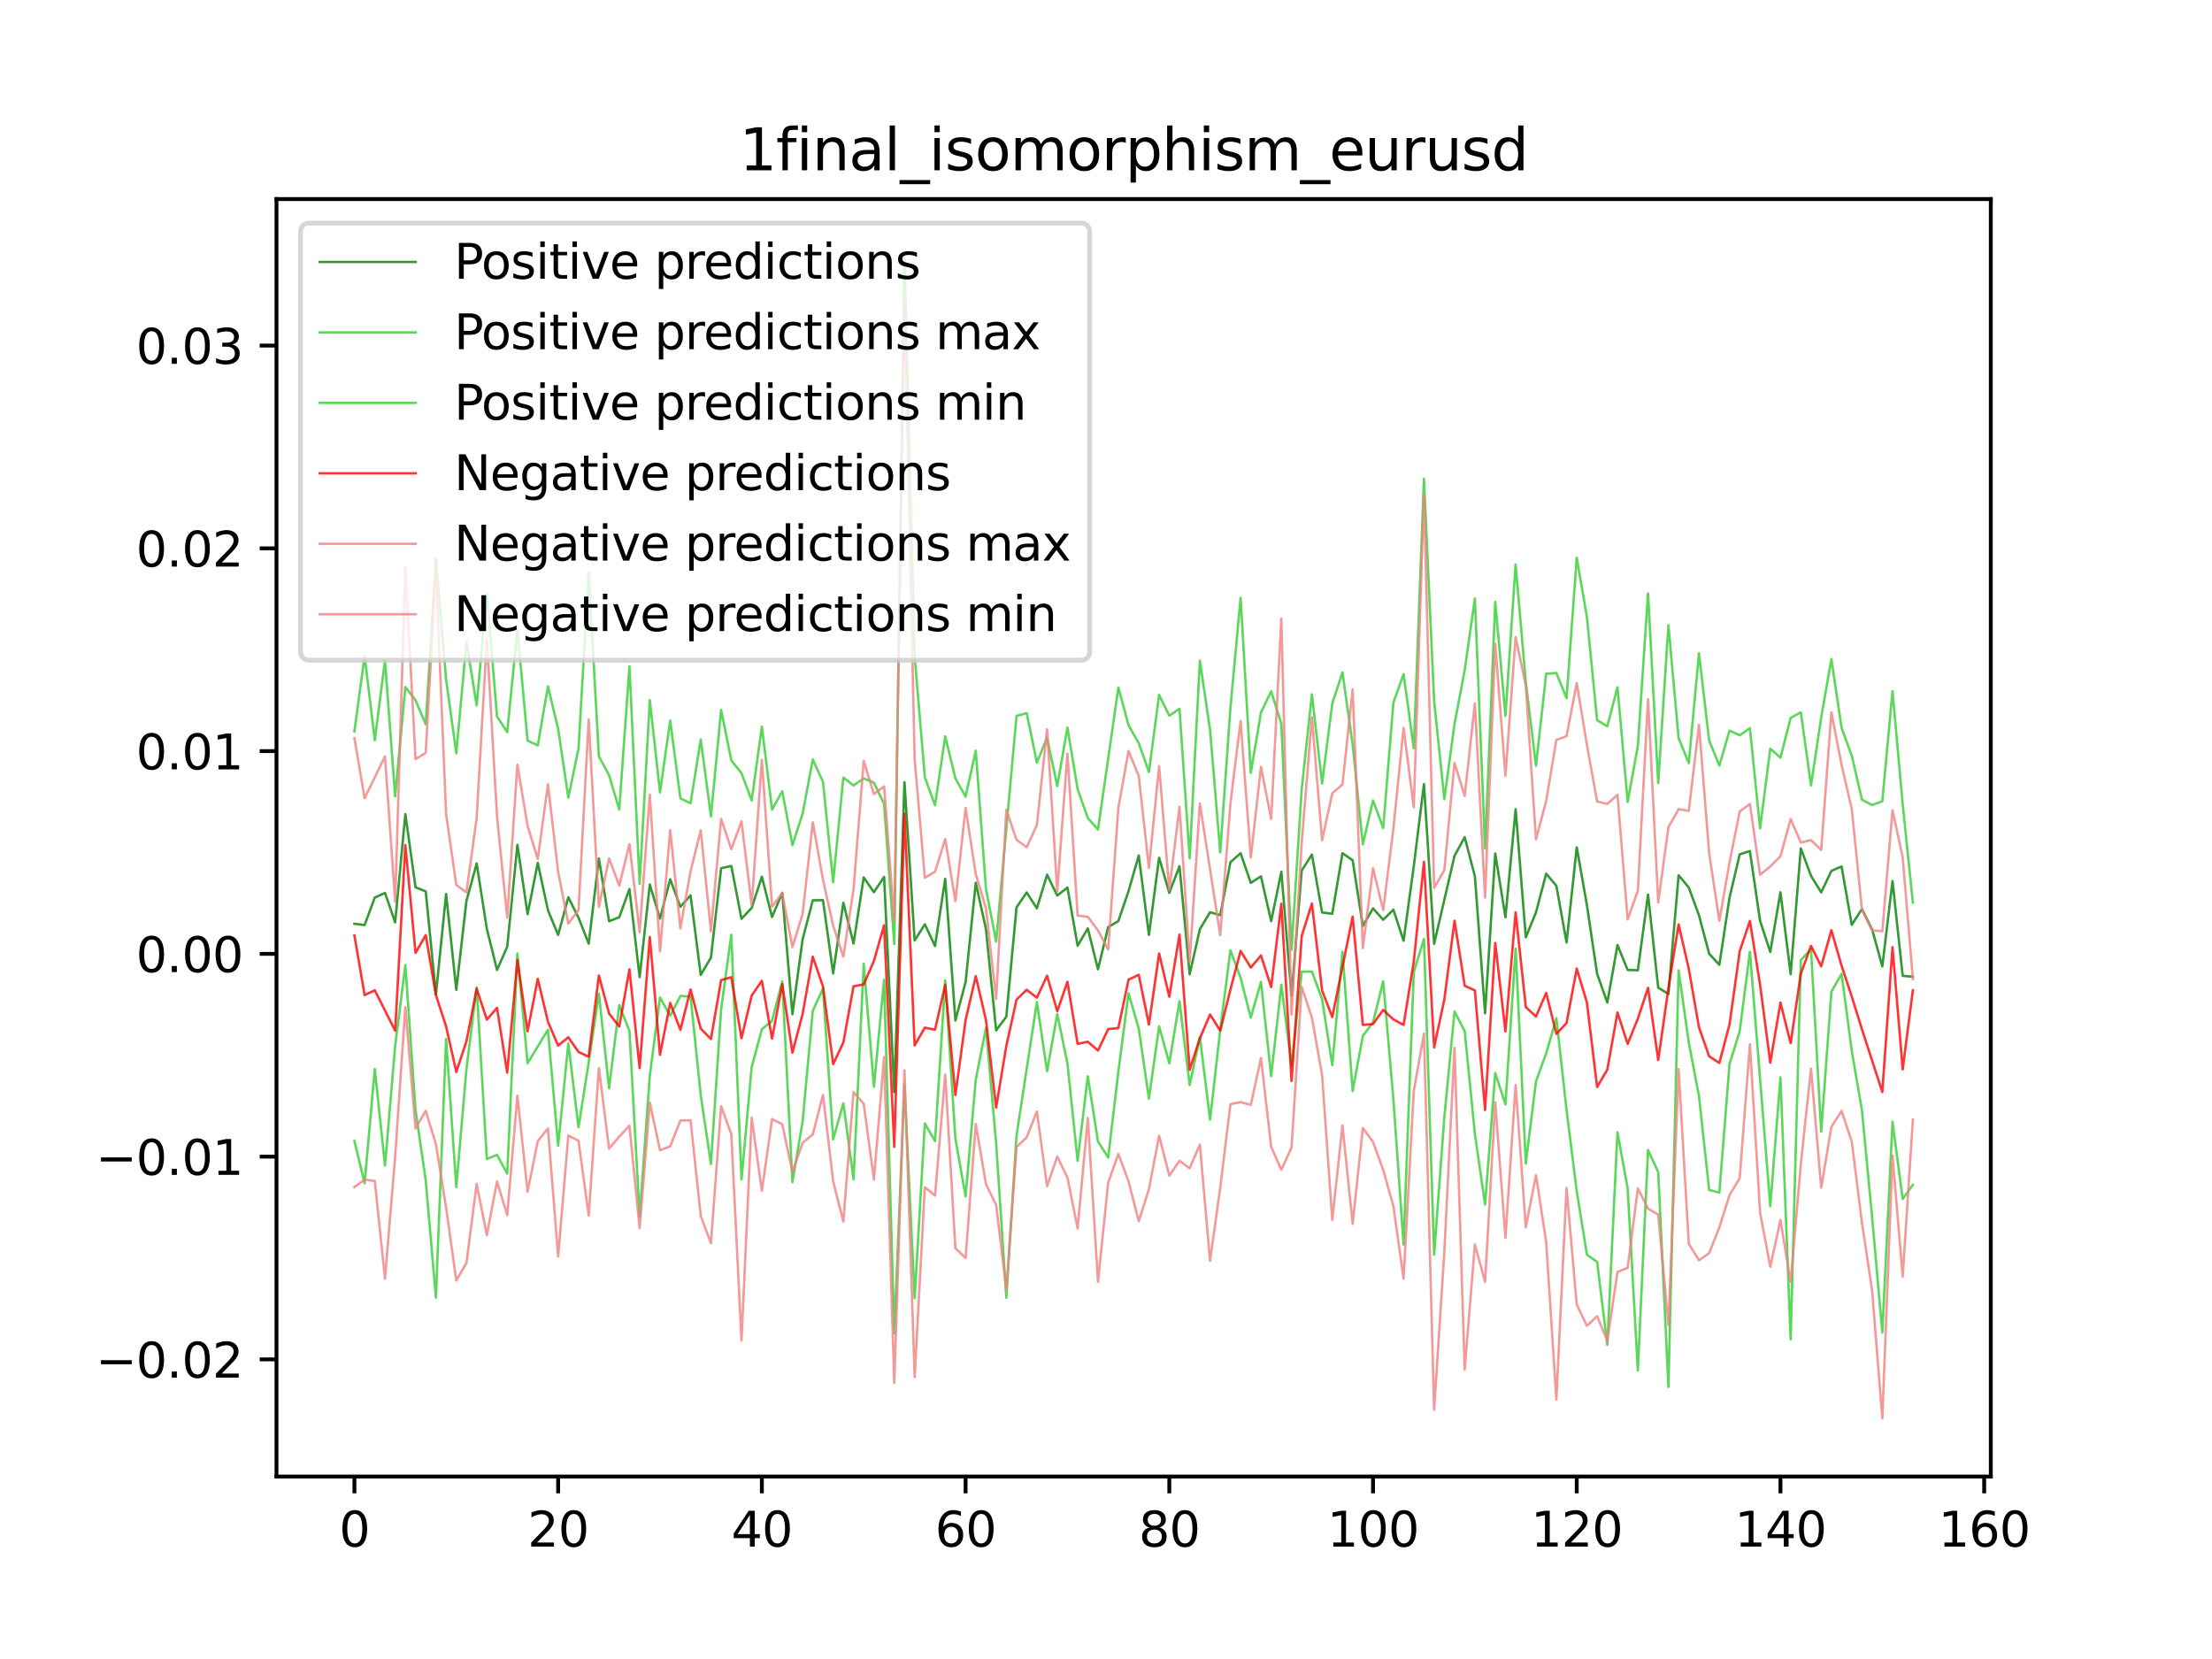 <?xml version="1.0" encoding="utf-8" standalone="no"?>
<!DOCTYPE svg PUBLIC "-//W3C//DTD SVG 1.1//EN"
  "http://www.w3.org/Graphics/SVG/1.1/DTD/svg11.dtd">
<svg xmlns:xlink="http://www.w3.org/1999/xlink" width="460.8pt" height="345.6pt" viewBox="0 0 460.8 345.6" xmlns="http://www.w3.org/2000/svg" version="1.1">
 <defs>
  <style type="text/css">*{stroke-linejoin: round; stroke-linecap: butt}</style>
 </defs>
 <g id="figure_1">
  <g id="patch_1">
   <path d="M 0 345.6 
L 460.8 345.6 
L 460.8 0 
L 0 0 
z
" style="fill: #ffffff"/>
  </g>
  <g id="axes_1">
   <g id="patch_2">
    <path d="M 57.6 307.584 
L 414.72 307.584 
L 414.72 41.472 
L 57.6 41.472 
z
" style="fill: #ffffff"/>
   </g>
   <g id="matplotlib.axis_1">
    <g id="xtick_1">
     <g id="line2d_1">
      <defs>
       <path id="m65d4f3fa32" d="M 0 0 
L 0 3.5 
" style="stroke: #000000; stroke-width: 0.8"/>
      </defs>
      <g>
       <use xlink:href="#m65d4f3fa32" x="73.833" y="307.584" style="stroke: #000000; stroke-width: 0.8"/>
      </g>
     </g>
     <g id="text_1">
      <!-- 0 -->
      <g transform="translate(70.651 322.182) scale(0.1 -0.1)">
       <defs>
        <path id="DejaVuSans-30" d="M 2034 4250 
Q 1547 4250 1301 3770 
Q 1056 3291 1056 2328 
Q 1056 1369 1301 889 
Q 1547 409 2034 409 
Q 2525 409 2770 889 
Q 3016 1369 3016 2328 
Q 3016 3291 2770 3770 
Q 2525 4250 2034 4250 
z
M 2034 4750 
Q 2819 4750 3233 4129 
Q 3647 3509 3647 2328 
Q 3647 1150 3233 529 
Q 2819 -91 2034 -91 
Q 1250 -91 836 529 
Q 422 1150 422 2328 
Q 422 3509 836 4129 
Q 1250 4750 2034 4750 
z
" transform="scale(0.016)"/>
       </defs>
       <use xlink:href="#DejaVuSans-30"/>
      </g>
     </g>
    </g>
    <g id="xtick_2">
     <g id="line2d_2">
      <g>
       <use xlink:href="#m65d4f3fa32" x="116.271" y="307.584" style="stroke: #000000; stroke-width: 0.8"/>
      </g>
     </g>
     <g id="text_2">
      <!-- 20 -->
      <g transform="translate(109.909 322.182) scale(0.1 -0.1)">
       <defs>
        <path id="DejaVuSans-32" d="M 1228 531 
L 3431 531 
L 3431 0 
L 469 0 
L 469 531 
Q 828 903 1448 1529 
Q 2069 2156 2228 2338 
Q 2531 2678 2651 2914 
Q 2772 3150 2772 3378 
Q 2772 3750 2511 3984 
Q 2250 4219 1831 4219 
Q 1534 4219 1204 4116 
Q 875 4013 500 3803 
L 500 4441 
Q 881 4594 1212 4672 
Q 1544 4750 1819 4750 
Q 2544 4750 2975 4387 
Q 3406 4025 3406 3419 
Q 3406 3131 3298 2873 
Q 3191 2616 2906 2266 
Q 2828 2175 2409 1742 
Q 1991 1309 1228 531 
z
" transform="scale(0.016)"/>
       </defs>
       <use xlink:href="#DejaVuSans-32"/>
       <use xlink:href="#DejaVuSans-30" x="63.623"/>
      </g>
     </g>
    </g>
    <g id="xtick_3">
     <g id="line2d_3">
      <g>
       <use xlink:href="#m65d4f3fa32" x="158.71" y="307.584" style="stroke: #000000; stroke-width: 0.8"/>
      </g>
     </g>
     <g id="text_3">
      <!-- 40 -->
      <g transform="translate(152.347 322.182) scale(0.1 -0.1)">
       <defs>
        <path id="DejaVuSans-34" d="M 2419 4116 
L 825 1625 
L 2419 1625 
L 2419 4116 
z
M 2253 4666 
L 3047 4666 
L 3047 1625 
L 3713 1625 
L 3713 1100 
L 3047 1100 
L 3047 0 
L 2419 0 
L 2419 1100 
L 313 1100 
L 313 1709 
L 2253 4666 
z
" transform="scale(0.016)"/>
       </defs>
       <use xlink:href="#DejaVuSans-34"/>
       <use xlink:href="#DejaVuSans-30" x="63.623"/>
      </g>
     </g>
    </g>
    <g id="xtick_4">
     <g id="line2d_4">
      <g>
       <use xlink:href="#m65d4f3fa32" x="201.148" y="307.584" style="stroke: #000000; stroke-width: 0.8"/>
      </g>
     </g>
     <g id="text_4">
      <!-- 60 -->
      <g transform="translate(194.786 322.182) scale(0.1 -0.1)">
       <defs>
        <path id="DejaVuSans-36" d="M 2113 2584 
Q 1688 2584 1439 2293 
Q 1191 2003 1191 1497 
Q 1191 994 1439 701 
Q 1688 409 2113 409 
Q 2538 409 2786 701 
Q 3034 994 3034 1497 
Q 3034 2003 2786 2293 
Q 2538 2584 2113 2584 
z
M 3366 4563 
L 3366 3988 
Q 3128 4100 2886 4159 
Q 2644 4219 2406 4219 
Q 1781 4219 1451 3797 
Q 1122 3375 1075 2522 
Q 1259 2794 1537 2939 
Q 1816 3084 2150 3084 
Q 2853 3084 3261 2657 
Q 3669 2231 3669 1497 
Q 3669 778 3244 343 
Q 2819 -91 2113 -91 
Q 1303 -91 875 529 
Q 447 1150 447 2328 
Q 447 3434 972 4092 
Q 1497 4750 2381 4750 
Q 2619 4750 2861 4703 
Q 3103 4656 3366 4563 
z
" transform="scale(0.016)"/>
       </defs>
       <use xlink:href="#DejaVuSans-36"/>
       <use xlink:href="#DejaVuSans-30" x="63.623"/>
      </g>
     </g>
    </g>
    <g id="xtick_5">
     <g id="line2d_5">
      <g>
       <use xlink:href="#m65d4f3fa32" x="243.587" y="307.584" style="stroke: #000000; stroke-width: 0.8"/>
      </g>
     </g>
     <g id="text_5">
      <!-- 80 -->
      <g transform="translate(237.224 322.182) scale(0.1 -0.1)">
       <defs>
        <path id="DejaVuSans-38" d="M 2034 2216 
Q 1584 2216 1326 1975 
Q 1069 1734 1069 1313 
Q 1069 891 1326 650 
Q 1584 409 2034 409 
Q 2484 409 2743 651 
Q 3003 894 3003 1313 
Q 3003 1734 2745 1975 
Q 2488 2216 2034 2216 
z
M 1403 2484 
Q 997 2584 770 2862 
Q 544 3141 544 3541 
Q 544 4100 942 4425 
Q 1341 4750 2034 4750 
Q 2731 4750 3128 4425 
Q 3525 4100 3525 3541 
Q 3525 3141 3298 2862 
Q 3072 2584 2669 2484 
Q 3125 2378 3379 2068 
Q 3634 1759 3634 1313 
Q 3634 634 3220 271 
Q 2806 -91 2034 -91 
Q 1263 -91 848 271 
Q 434 634 434 1313 
Q 434 1759 690 2068 
Q 947 2378 1403 2484 
z
M 1172 3481 
Q 1172 3119 1398 2916 
Q 1625 2713 2034 2713 
Q 2441 2713 2670 2916 
Q 2900 3119 2900 3481 
Q 2900 3844 2670 4047 
Q 2441 4250 2034 4250 
Q 1625 4250 1398 4047 
Q 1172 3844 1172 3481 
z
" transform="scale(0.016)"/>
       </defs>
       <use xlink:href="#DejaVuSans-38"/>
       <use xlink:href="#DejaVuSans-30" x="63.623"/>
      </g>
     </g>
    </g>
    <g id="xtick_6">
     <g id="line2d_6">
      <g>
       <use xlink:href="#m65d4f3fa32" x="286.025" y="307.584" style="stroke: #000000; stroke-width: 0.8"/>
      </g>
     </g>
     <g id="text_6">
      <!-- 100 -->
      <g transform="translate(276.481 322.182) scale(0.1 -0.1)">
       <defs>
        <path id="DejaVuSans-31" d="M 794 531 
L 1825 531 
L 1825 4091 
L 703 3866 
L 703 4441 
L 1819 4666 
L 2450 4666 
L 2450 531 
L 3481 531 
L 3481 0 
L 794 0 
L 794 531 
z
" transform="scale(0.016)"/>
       </defs>
       <use xlink:href="#DejaVuSans-31"/>
       <use xlink:href="#DejaVuSans-30" x="63.623"/>
       <use xlink:href="#DejaVuSans-30" x="127.246"/>
      </g>
     </g>
    </g>
    <g id="xtick_7">
     <g id="line2d_7">
      <g>
       <use xlink:href="#m65d4f3fa32" x="328.464" y="307.584" style="stroke: #000000; stroke-width: 0.8"/>
      </g>
     </g>
     <g id="text_7">
      <!-- 120 -->
      <g transform="translate(318.92 322.182) scale(0.1 -0.1)">
       <use xlink:href="#DejaVuSans-31"/>
       <use xlink:href="#DejaVuSans-32" x="63.623"/>
       <use xlink:href="#DejaVuSans-30" x="127.246"/>
      </g>
     </g>
    </g>
    <g id="xtick_8">
     <g id="line2d_8">
      <g>
       <use xlink:href="#m65d4f3fa32" x="370.902" y="307.584" style="stroke: #000000; stroke-width: 0.8"/>
      </g>
     </g>
     <g id="text_8">
      <!-- 140 -->
      <g transform="translate(361.358 322.182) scale(0.1 -0.1)">
       <use xlink:href="#DejaVuSans-31"/>
       <use xlink:href="#DejaVuSans-34" x="63.623"/>
       <use xlink:href="#DejaVuSans-30" x="127.246"/>
      </g>
     </g>
    </g>
    <g id="xtick_9">
     <g id="line2d_9">
      <g>
       <use xlink:href="#m65d4f3fa32" x="413.341" y="307.584" style="stroke: #000000; stroke-width: 0.8"/>
      </g>
     </g>
     <g id="text_9">
      <!-- 160 -->
      <g transform="translate(403.797 322.182) scale(0.1 -0.1)">
       <use xlink:href="#DejaVuSans-31"/>
       <use xlink:href="#DejaVuSans-36" x="63.623"/>
       <use xlink:href="#DejaVuSans-30" x="127.246"/>
      </g>
     </g>
    </g>
   </g>
   <g id="matplotlib.axis_2">
    <g id="ytick_1">
     <g id="line2d_10">
      <defs>
       <path id="m4bbbce621d" d="M 0 0 
L -3.5 0 
" style="stroke: #000000; stroke-width: 0.8"/>
      </defs>
      <g>
       <use xlink:href="#m4bbbce621d" x="57.6" y="283.185" style="stroke: #000000; stroke-width: 0.8"/>
      </g>
     </g>
     <g id="text_10">
      <!-- −0.02 -->
      <g transform="translate(19.955 286.985) scale(0.1 -0.1)">
       <defs>
        <path id="DejaVuSans-2212" d="M 678 2272 
L 4684 2272 
L 4684 1741 
L 678 1741 
L 678 2272 
z
" transform="scale(0.016)"/>
        <path id="DejaVuSans-2e" d="M 684 794 
L 1344 794 
L 1344 0 
L 684 0 
L 684 794 
z
" transform="scale(0.016)"/>
       </defs>
       <use xlink:href="#DejaVuSans-2212"/>
       <use xlink:href="#DejaVuSans-30" x="83.789"/>
       <use xlink:href="#DejaVuSans-2e" x="147.412"/>
       <use xlink:href="#DejaVuSans-30" x="179.199"/>
       <use xlink:href="#DejaVuSans-32" x="242.822"/>
      </g>
     </g>
    </g>
    <g id="ytick_2">
     <g id="line2d_11">
      <g>
       <use xlink:href="#m4bbbce621d" x="57.6" y="240.947" style="stroke: #000000; stroke-width: 0.8"/>
      </g>
     </g>
     <g id="text_11">
      <!-- −0.01 -->
      <g transform="translate(19.955 244.746) scale(0.1 -0.1)">
       <use xlink:href="#DejaVuSans-2212"/>
       <use xlink:href="#DejaVuSans-30" x="83.789"/>
       <use xlink:href="#DejaVuSans-2e" x="147.412"/>
       <use xlink:href="#DejaVuSans-30" x="179.199"/>
       <use xlink:href="#DejaVuSans-31" x="242.822"/>
      </g>
     </g>
    </g>
    <g id="ytick_3">
     <g id="line2d_12">
      <g>
       <use xlink:href="#m4bbbce621d" x="57.6" y="198.708" style="stroke: #000000; stroke-width: 0.8"/>
      </g>
     </g>
     <g id="text_12">
      <!-- 0.00 -->
      <g transform="translate(28.334 202.507) scale(0.1 -0.1)">
       <use xlink:href="#DejaVuSans-30"/>
       <use xlink:href="#DejaVuSans-2e" x="63.623"/>
       <use xlink:href="#DejaVuSans-30" x="95.41"/>
       <use xlink:href="#DejaVuSans-30" x="159.033"/>
      </g>
     </g>
    </g>
    <g id="ytick_4">
     <g id="line2d_13">
      <g>
       <use xlink:href="#m4bbbce621d" x="57.6" y="156.469" style="stroke: #000000; stroke-width: 0.8"/>
      </g>
     </g>
     <g id="text_13">
      <!-- 0.01 -->
      <g transform="translate(28.334 160.268) scale(0.1 -0.1)">
       <use xlink:href="#DejaVuSans-30"/>
       <use xlink:href="#DejaVuSans-2e" x="63.623"/>
       <use xlink:href="#DejaVuSans-30" x="95.41"/>
       <use xlink:href="#DejaVuSans-31" x="159.033"/>
      </g>
     </g>
    </g>
    <g id="ytick_5">
     <g id="line2d_14">
      <g>
       <use xlink:href="#m4bbbce621d" x="57.6" y="114.23" style="stroke: #000000; stroke-width: 0.8"/>
      </g>
     </g>
     <g id="text_14">
      <!-- 0.02 -->
      <g transform="translate(28.334 118.029) scale(0.1 -0.1)">
       <use xlink:href="#DejaVuSans-30"/>
       <use xlink:href="#DejaVuSans-2e" x="63.623"/>
       <use xlink:href="#DejaVuSans-30" x="95.41"/>
       <use xlink:href="#DejaVuSans-32" x="159.033"/>
      </g>
     </g>
    </g>
    <g id="ytick_6">
     <g id="line2d_15">
      <g>
       <use xlink:href="#m4bbbce621d" x="57.6" y="71.991" style="stroke: #000000; stroke-width: 0.8"/>
      </g>
     </g>
     <g id="text_15">
      <!-- 0.03 -->
      <g transform="translate(28.334 75.79) scale(0.1 -0.1)">
       <defs>
        <path id="DejaVuSans-33" d="M 2597 2516 
Q 3050 2419 3304 2112 
Q 3559 1806 3559 1356 
Q 3559 666 3084 287 
Q 2609 -91 1734 -91 
Q 1441 -91 1130 -33 
Q 819 25 488 141 
L 488 750 
Q 750 597 1062 519 
Q 1375 441 1716 441 
Q 2309 441 2620 675 
Q 2931 909 2931 1356 
Q 2931 1769 2642 2001 
Q 2353 2234 1838 2234 
L 1294 2234 
L 1294 2753 
L 1863 2753 
Q 2328 2753 2575 2939 
Q 2822 3125 2822 3475 
Q 2822 3834 2567 4026 
Q 2313 4219 1838 4219 
Q 1578 4219 1281 4162 
Q 984 4106 628 3988 
L 628 4550 
Q 988 4650 1302 4700 
Q 1616 4750 1894 4750 
Q 2613 4750 3031 4423 
Q 3450 4097 3450 3541 
Q 3450 3153 3228 2886 
Q 3006 2619 2597 2516 
z
" transform="scale(0.016)"/>
       </defs>
       <use xlink:href="#DejaVuSans-30"/>
       <use xlink:href="#DejaVuSans-2e" x="63.623"/>
       <use xlink:href="#DejaVuSans-30" x="95.41"/>
       <use xlink:href="#DejaVuSans-33" x="159.033"/>
      </g>
     </g>
    </g>
   </g>
   <g id="line2d_16">
    <path d="M 73.833 192.434 
L 75.955 192.709 
L 78.077 186.975 
L 80.199 186.022 
L 82.32 192.146 
L 84.442 169.592 
L 86.564 184.832 
L 88.686 185.697 
L 90.808 207.19 
L 92.93 186.244 
L 95.052 206.201 
L 97.174 187.659 
L 99.296 179.883 
L 101.418 193.493 
L 103.54 202.047 
L 105.662 197.236 
L 107.784 175.997 
L 109.905 190.45 
L 112.027 179.76 
L 114.149 189.619 
L 116.271 194.759 
L 118.393 186.914 
L 120.515 191.16 
L 122.637 196.578 
L 124.759 178.839 
L 126.881 191.898 
L 129.003 191.075 
L 131.125 185.202 
L 133.247 203.55 
L 135.369 184.264 
L 137.49 191.359 
L 139.612 183.164 
L 141.734 188.899 
L 143.856 186.51 
L 145.978 203.09 
L 148.1 199.491 
L 150.222 180.867 
L 152.344 180.398 
L 154.466 191.404 
L 156.588 189.136 
L 158.71 182.634 
L 160.832 191.031 
L 162.954 185.988 
L 165.076 211.284 
L 167.197 195.691 
L 169.319 187.554 
L 171.441 187.518 
L 173.563 202.779 
L 175.685 188.065 
L 177.807 196.56 
L 179.929 182.79 
L 182.051 185.849 
L 184.173 182.68 
L 186.295 227.514 
L 188.417 162.949 
L 190.539 195.919 
L 192.661 192.55 
L 194.782 197.075 
L 196.904 183.064 
L 199.026 212.595 
L 201.148 204.601 
L 203.27 183.898 
L 205.392 193.555 
L 207.514 214.645 
L 209.636 211.791 
L 211.758 189.029 
L 213.88 185.92 
L 216.002 189.219 
L 218.124 182.222 
L 220.246 186.548 
L 222.367 184.902 
L 224.489 197.019 
L 226.611 193.41 
L 228.733 201.918 
L 230.855 193.14 
L 232.977 191.871 
L 235.099 185.619 
L 237.221 178.222 
L 239.343 194.752 
L 241.465 178.675 
L 243.587 186.007 
L 245.709 180.451 
L 247.831 202.964 
L 249.953 193.577 
L 252.074 190.025 
L 254.196 190.65 
L 256.318 179.618 
L 258.44 177.744 
L 260.562 183.919 
L 262.684 182.563 
L 264.806 191.883 
L 266.928 181.601 
L 269.05 207.47 
L 271.172 181.35 
L 273.294 178.02 
L 275.416 190.088 
L 277.538 190.349 
L 279.659 177.739 
L 281.781 179.203 
L 283.903 192.9 
L 286.025 189.226 
L 288.147 191.607 
L 290.269 189.501 
L 292.391 195.969 
L 294.513 180.474 
L 296.635 163.35 
L 298.757 196.613 
L 303.001 178.29 
L 305.123 174.39 
L 307.244 182.538 
L 309.366 211.08 
L 311.488 177.809 
L 313.61 191.085 
L 315.732 168.576 
L 317.854 195.258 
L 319.976 190.052 
L 322.098 181.999 
L 324.22 184.533 
L 326.342 196.33 
L 328.464 176.502 
L 330.586 188.576 
L 332.708 202.851 
L 334.83 208.858 
L 336.951 196.875 
L 339.073 202.059 
L 341.195 202.124 
L 343.317 186.365 
L 345.439 205.741 
L 347.561 207.047 
L 349.683 182.335 
L 351.805 184.89 
L 353.927 190.67 
L 356.049 198.688 
L 358.171 200.982 
L 360.293 186.988 
L 362.415 177.973 
L 364.536 177.299 
L 366.658 191.844 
L 368.78 198.309 
L 370.902 185.883 
L 373.024 202.947 
L 375.146 176.741 
L 377.268 182.448 
L 379.39 185.897 
L 381.512 181.432 
L 383.634 180.496 
L 385.756 192.65 
L 387.878 189.358 
L 390 193.639 
L 392.121 201.31 
L 394.243 183.55 
L 396.365 203.278 
L 398.487 203.476 
L 398.487 203.476 
" clip-path="url(#p027c540df5)" style="fill: none; stroke: #008000; stroke-opacity: 0.8; stroke-width: 0.5; stroke-linecap: square"/>
   </g>
   <g id="line2d_17">
    <path d="M 73.833 152.359 
L 75.955 136.628 
L 78.077 154.2 
L 80.199 137.599 
L 82.32 165.902 
L 84.442 143.117 
L 86.564 145.877 
L 88.686 150.87 
L 90.808 116.49 
L 92.93 141.561 
L 95.052 156.922 
L 97.174 133.72 
L 99.296 146.957 
L 101.418 123.573 
L 103.54 149.283 
L 105.662 152.504 
L 107.784 131.19 
L 109.905 154.278 
L 112.027 155.297 
L 114.149 142.986 
L 116.271 151.837 
L 118.393 166.165 
L 120.515 155.921 
L 122.637 119.384 
L 124.759 157.569 
L 126.881 161.494 
L 129.003 168.642 
L 131.125 138.802 
L 133.247 184.108 
L 135.369 145.864 
L 137.49 165.061 
L 139.612 150.109 
L 141.734 166.296 
L 143.856 167.332 
L 145.978 154.053 
L 148.1 170.057 
L 150.222 147.88 
L 152.344 158.411 
L 154.466 161.059 
L 156.588 166.754 
L 158.71 151.377 
L 160.832 168.658 
L 162.954 164.842 
L 165.076 176.084 
L 167.197 169.515 
L 169.319 158.207 
L 171.441 162.874 
L 173.563 183.742 
L 175.685 161.985 
L 177.807 163.622 
L 179.929 162.162 
L 182.051 163.053 
L 184.173 167.434 
L 186.295 196.679 
L 188.417 53.568 
L 190.539 136.722 
L 192.661 161.894 
L 194.782 167.761 
L 196.904 153.407 
L 199.026 162.151 
L 201.148 165.966 
L 203.27 156.381 
L 205.392 185.153 
L 207.514 196.149 
L 211.758 149.149 
L 213.88 148.56 
L 216.002 158.855 
L 218.124 153.69 
L 220.246 163.765 
L 222.367 151.562 
L 224.489 164.398 
L 226.611 170.417 
L 228.733 172.808 
L 232.977 143.239 
L 235.099 151.076 
L 237.221 154.809 
L 239.343 160.819 
L 241.465 144.751 
L 243.587 149.095 
L 245.709 147.666 
L 247.831 178.801 
L 249.953 137.628 
L 252.074 152.027 
L 254.196 177.56 
L 256.318 147.46 
L 258.44 124.516 
L 260.562 160.988 
L 262.684 148.422 
L 264.806 144.02 
L 266.928 150.782 
L 269.05 197.848 
L 271.172 164.337 
L 273.294 144.647 
L 275.416 163.233 
L 277.538 146.545 
L 279.659 140.091 
L 281.781 155.091 
L 283.903 175.892 
L 286.025 166.751 
L 288.147 172.473 
L 290.269 146.369 
L 292.391 140.428 
L 294.513 155.888 
L 296.635 99.722 
L 298.757 146.07 
L 300.879 166.499 
L 303.001 150.81 
L 305.123 139.62 
L 307.244 124.685 
L 309.366 176.768 
L 311.488 125.39 
L 313.61 149.147 
L 315.732 117.601 
L 317.854 142.145 
L 319.976 159.516 
L 322.098 140.35 
L 324.22 140.204 
L 326.342 145.437 
L 328.464 116.169 
L 330.586 128.565 
L 332.708 150.032 
L 334.83 151.297 
L 336.951 143.16 
L 339.073 167.045 
L 341.195 155.381 
L 343.317 123.632 
L 345.439 163.122 
L 347.561 130.244 
L 349.683 153.763 
L 351.805 158.972 
L 353.927 136.07 
L 356.049 154.263 
L 358.171 159.486 
L 360.293 152.196 
L 362.415 153.177 
L 364.536 151.698 
L 366.658 172.548 
L 368.78 155.97 
L 370.902 157.838 
L 373.024 149.551 
L 375.146 148.391 
L 377.268 163.612 
L 379.39 149.469 
L 381.512 137.299 
L 383.634 151.631 
L 385.756 157.423 
L 387.878 166.591 
L 390 167.708 
L 392.121 166.91 
L 394.243 143.98 
L 396.365 167.548 
L 398.487 188.031 
L 398.487 188.031 
" clip-path="url(#p027c540df5)" style="fill: none; stroke: #32cd32; stroke-opacity: 0.8; stroke-width: 0.5; stroke-linecap: square"/>
   </g>
   <g id="line2d_18">
    <path d="M 73.833 237.689 
L 75.955 246.502 
L 78.077 222.702 
L 80.199 242.797 
L 82.32 217.851 
L 84.442 201.026 
L 86.564 231.24 
L 88.686 245.887 
L 90.808 270.336 
L 92.93 216.433 
L 95.052 247.278 
L 97.174 222.62 
L 99.296 205.668 
L 101.418 241.441 
L 103.54 240.583 
L 105.662 244.486 
L 107.784 198.64 
L 109.905 221.482 
L 114.149 214.522 
L 116.271 238.676 
L 118.393 217.384 
L 120.515 234.851 
L 122.637 221.323 
L 124.759 207.011 
L 126.881 226.737 
L 129.003 209.387 
L 131.125 214.781 
L 133.247 253.429 
L 135.369 224.053 
L 137.49 207.789 
L 139.612 211.611 
L 141.734 207.471 
L 143.856 207.599 
L 145.978 228.132 
L 148.1 242.491 
L 150.222 210.228 
L 152.344 194.732 
L 154.466 245.704 
L 156.588 222.281 
L 158.71 214.426 
L 160.832 212.65 
L 162.954 204.453 
L 165.076 246.265 
L 167.197 233.607 
L 169.319 210.584 
L 171.441 205.911 
L 173.563 237.336 
L 175.685 229.823 
L 177.807 245.659 
L 179.929 200.761 
L 182.051 226.396 
L 184.173 204.125 
L 186.295 277.728 
L 188.417 226.084 
L 190.539 270.445 
L 192.661 234.034 
L 194.782 237.706 
L 196.904 204.238 
L 199.026 237.178 
L 201.148 249.248 
L 203.27 224.928 
L 205.392 214.118 
L 207.514 238.143 
L 209.636 270.337 
L 211.758 236.568 
L 216.002 208.749 
L 218.124 223.138 
L 220.246 211.255 
L 222.367 221.51 
L 224.489 241.829 
L 226.611 224.217 
L 228.733 237.787 
L 230.855 241.138 
L 232.977 223.232 
L 235.099 206.918 
L 237.221 214.271 
L 239.343 228.863 
L 241.465 213.819 
L 243.587 221.501 
L 245.709 208.558 
L 247.831 226.032 
L 249.953 216.006 
L 252.074 233.235 
L 254.196 214.589 
L 256.318 197.95 
L 258.44 203.693 
L 260.562 212 
L 262.684 204.546 
L 264.806 224.171 
L 266.928 205.113 
L 269.05 222.035 
L 271.172 202.416 
L 273.294 202.394 
L 275.416 208.13 
L 277.538 221.904 
L 279.659 198.308 
L 281.781 227.277 
L 283.903 215.805 
L 286.025 212.97 
L 288.147 204.447 
L 290.269 229.013 
L 292.391 259.245 
L 294.513 202.493 
L 296.635 195.629 
L 298.757 261.36 
L 300.879 232.772 
L 303.001 210.723 
L 305.123 214.807 
L 307.244 236.194 
L 309.366 250.934 
L 311.488 223.528 
L 313.61 230.05 
L 315.732 197.626 
L 317.854 242.365 
L 319.976 225.26 
L 322.098 219.436 
L 324.22 212.127 
L 326.342 231.21 
L 328.464 248.132 
L 330.586 261.375 
L 332.708 262.881 
L 334.83 280.153 
L 336.951 235.86 
L 339.073 247.581 
L 341.195 285.469 
L 343.317 239.571 
L 345.439 244.169 
L 347.561 288.924 
L 349.683 202.153 
L 351.805 217.16 
L 353.927 228.324 
L 356.049 247.874 
L 358.171 248.444 
L 360.293 221.662 
L 362.415 214.819 
L 364.536 198.287 
L 368.78 251.261 
L 370.902 224.426 
L 373.024 278.996 
L 375.146 200.025 
L 377.268 197.735 
L 379.39 235.744 
L 381.512 206.609 
L 383.634 202.876 
L 385.756 218.912 
L 387.878 231.29 
L 390 253.591 
L 392.121 277.587 
L 394.243 233.673 
L 396.365 249.786 
L 398.487 246.807 
L 398.487 246.807 
" clip-path="url(#p027c540df5)" style="fill: none; stroke: #32cd32; stroke-opacity: 0.8; stroke-width: 0.5; stroke-linecap: square"/>
   </g>
   <g id="line2d_19">
    <path d="M 73.833 194.87 
L 75.955 207.29 
L 78.077 206.298 
L 82.32 214.707 
L 84.442 176.049 
L 86.564 198.492 
L 88.686 194.8 
L 90.808 207.285 
L 92.93 213.81 
L 95.052 223.309 
L 97.174 216.899 
L 99.296 205.993 
L 101.418 212.414 
L 103.54 209.954 
L 105.662 223.456 
L 107.784 200.02 
L 109.905 214.833 
L 112.027 203.927 
L 114.149 212.842 
L 116.271 217.814 
L 118.393 216.087 
L 120.515 219.142 
L 122.637 220.138 
L 124.759 203.226 
L 126.881 211.126 
L 129.003 213.855 
L 131.125 201.924 
L 133.247 222.505 
L 135.369 195.199 
L 137.49 219.73 
L 139.612 208.924 
L 141.734 214.545 
L 143.856 206.128 
L 145.978 214.276 
L 148.1 216.454 
L 150.222 204.184 
L 152.344 203.569 
L 154.466 216.286 
L 156.588 207.391 
L 158.71 204.321 
L 160.832 216.359 
L 162.954 205.026 
L 165.076 219.283 
L 167.197 211.233 
L 169.319 199.298 
L 171.441 205.514 
L 173.563 221.665 
L 175.685 217.18 
L 177.807 205.461 
L 179.929 205.075 
L 182.051 200.199 
L 184.173 192.744 
L 186.295 238.899 
L 188.417 169.537 
L 190.539 217.778 
L 192.661 214.077 
L 194.782 214.508 
L 196.904 205.159 
L 199.026 228.13 
L 201.148 212.504 
L 203.27 203.357 
L 205.392 212.489 
L 207.514 230.724 
L 209.636 217.886 
L 211.758 208.247 
L 213.88 206.196 
L 216.002 207.835 
L 218.124 203.264 
L 220.246 210.649 
L 222.367 204.517 
L 224.489 217.45 
L 226.611 217.01 
L 228.733 218.836 
L 230.855 214.383 
L 232.977 214.154 
L 235.099 204.065 
L 237.221 203.078 
L 239.343 213.445 
L 241.465 198.625 
L 243.587 207.626 
L 245.709 194.7 
L 247.831 222.872 
L 249.953 216.292 
L 252.074 211.347 
L 254.196 214.699 
L 256.318 206.136 
L 258.44 198.104 
L 260.562 201.558 
L 262.684 199.047 
L 264.806 205.622 
L 266.928 188.275 
L 269.05 225.187 
L 271.172 194.981 
L 273.294 188.232 
L 275.416 206.346 
L 277.538 211.875 
L 281.781 190.965 
L 283.903 213.508 
L 286.025 213.324 
L 288.147 210.385 
L 290.269 212.359 
L 292.391 213.518 
L 294.513 200.368 
L 296.635 179.53 
L 298.757 218.187 
L 300.879 208.227 
L 303.001 191.802 
L 305.123 205.365 
L 307.244 206.313 
L 309.366 231.216 
L 311.488 196.449 
L 313.61 214.859 
L 315.732 190.044 
L 317.854 209.803 
L 319.976 211.764 
L 322.098 206.841 
L 324.22 215.386 
L 326.342 213.115 
L 328.464 201.773 
L 330.586 208.851 
L 332.708 226.426 
L 334.83 222.84 
L 336.951 210.936 
L 339.073 217.464 
L 341.195 212.2 
L 343.317 205.79 
L 345.439 220.813 
L 347.561 205.877 
L 349.683 192.572 
L 351.805 201.822 
L 353.927 214.006 
L 356.049 220.044 
L 358.171 221.431 
L 360.293 213.395 
L 362.415 198.145 
L 364.536 191.843 
L 366.658 205.171 
L 368.78 221.381 
L 370.902 208.868 
L 373.024 217.322 
L 375.146 202.81 
L 377.268 197.035 
L 379.39 201.316 
L 381.512 193.784 
L 383.634 201.17 
L 385.756 207.604 
L 387.878 214.421 
L 392.121 227.49 
L 394.243 197.317 
L 396.365 222.775 
L 398.487 206.278 
L 398.487 206.278 
" clip-path="url(#p027c540df5)" style="fill: none; stroke: #ff0000; stroke-opacity: 0.8; stroke-width: 0.5; stroke-linecap: square"/>
   </g>
   <g id="line2d_20">
    <path d="M 73.833 153.775 
L 75.955 166.28 
L 80.199 157.575 
L 82.32 187.875 
L 84.442 118.135 
L 86.564 158.142 
L 88.686 156.839 
L 90.808 118.577 
L 92.93 169.604 
L 95.052 184.357 
L 97.174 185.916 
L 99.296 170.416 
L 101.418 133.158 
L 103.54 170.069 
L 105.662 191.125 
L 107.784 159.293 
L 109.905 172.056 
L 112.027 178.938 
L 114.149 163.388 
L 116.271 181.639 
L 118.393 192.4 
L 120.515 189.585 
L 122.637 149.891 
L 124.759 188.925 
L 126.881 178.823 
L 129.003 184.489 
L 131.125 175.852 
L 133.247 194.185 
L 135.369 165.544 
L 137.49 198.201 
L 139.612 172.905 
L 141.734 193.401 
L 143.856 181.516 
L 145.978 172.953 
L 148.1 193.966 
L 150.222 170.579 
L 152.344 176.894 
L 154.466 171.097 
L 156.588 188.579 
L 158.71 158.263 
L 160.832 188.879 
L 162.954 186.037 
L 165.076 197.316 
L 167.197 190.373 
L 169.319 171.315 
L 171.441 183.231 
L 173.563 192.86 
L 175.685 199.301 
L 177.807 185.236 
L 179.929 158.522 
L 182.051 165.423 
L 184.173 163.822 
L 186.295 191.819 
L 188.417 63.177 
L 190.539 158.155 
L 192.661 182.847 
L 194.782 181.608 
L 196.904 174.787 
L 199.026 187.718 
L 201.148 168.322 
L 203.27 182.105 
L 205.392 189.217 
L 207.514 208.109 
L 209.636 168.707 
L 211.758 174.951 
L 213.88 176.501 
L 216.002 171.885 
L 218.124 151.922 
L 220.246 185.649 
L 222.367 156.985 
L 224.489 190.725 
L 226.611 190.999 
L 228.733 193.831 
L 230.855 197.795 
L 232.977 168.22 
L 235.099 156.463 
L 237.221 161.65 
L 239.343 180.803 
L 241.465 159.599 
L 243.587 185.373 
L 245.709 168.068 
L 247.831 200.431 
L 249.953 167.368 
L 254.196 194.795 
L 256.318 167.337 
L 258.44 150.196 
L 260.562 178.64 
L 262.684 159.75 
L 264.806 170.603 
L 266.928 128.872 
L 269.05 211.353 
L 271.172 175.486 
L 273.294 149.376 
L 275.416 175.028 
L 277.538 165.266 
L 279.659 163.427 
L 281.781 143.596 
L 283.903 197.505 
L 286.025 180.879 
L 288.147 189.59 
L 290.269 172.627 
L 292.391 151.63 
L 294.513 168.176 
L 296.635 102.982 
L 298.757 184.973 
L 300.879 181.258 
L 303.001 158.936 
L 305.123 165.818 
L 307.244 146.502 
L 309.366 186.991 
L 311.488 134.121 
L 313.61 161.614 
L 315.732 132.713 
L 317.854 142.79 
L 319.976 174.865 
L 322.098 166.864 
L 324.22 154.141 
L 326.342 153.345 
L 328.464 142.301 
L 330.586 155.166 
L 332.708 166.967 
L 334.83 167.473 
L 336.951 165.569 
L 339.073 191.535 
L 341.195 185.55 
L 343.317 145.655 
L 345.439 187.981 
L 347.561 172.342 
L 349.683 168.56 
L 351.805 168.912 
L 353.927 150.973 
L 356.049 177.766 
L 358.171 191.828 
L 360.293 179.644 
L 362.415 169.053 
L 364.536 167.49 
L 366.658 182.218 
L 368.78 180.513 
L 370.902 178.364 
L 373.024 170.63 
L 375.146 175.527 
L 377.268 175.012 
L 379.39 177.067 
L 381.512 148.399 
L 383.634 159.351 
L 385.756 168.529 
L 387.878 189.481 
L 390 193.833 
L 392.121 193.984 
L 394.243 168.776 
L 396.365 178.573 
L 398.487 203.962 
L 398.487 203.962 
" clip-path="url(#p027c540df5)" style="fill: none; stroke: #f08080; stroke-opacity: 0.8; stroke-width: 0.5; stroke-linecap: square"/>
   </g>
   <g id="line2d_21">
    <path d="M 73.833 247.292 
L 75.955 245.744 
L 78.077 246.027 
L 80.199 266.376 
L 82.32 240.878 
L 84.442 209.772 
L 86.564 235.075 
L 88.686 231.403 
L 90.808 238.331 
L 92.93 251.57 
L 95.052 266.745 
L 97.174 263.09 
L 99.296 246.61 
L 101.418 257.302 
L 103.54 246.13 
L 105.662 253.106 
L 107.784 228.247 
L 109.905 248.247 
L 112.027 237.717 
L 114.149 235.074 
L 116.271 261.75 
L 118.393 236.549 
L 120.515 237.652 
L 122.637 253.195 
L 124.759 222.515 
L 126.881 239.278 
L 129.003 236.784 
L 131.125 234.5 
L 133.247 255.809 
L 135.369 229.663 
L 137.49 239.621 
L 139.612 238.812 
L 141.734 233.423 
L 143.856 233.383 
L 145.978 253.313 
L 148.1 258.973 
L 150.222 230.449 
L 152.344 236.253 
L 154.466 279.282 
L 156.588 232.842 
L 158.71 248.053 
L 160.832 233.141 
L 162.954 234.197 
L 165.076 244.114 
L 167.197 238.07 
L 169.319 236.327 
L 171.441 228.107 
L 173.563 246.115 
L 175.685 254.457 
L 177.807 227.472 
L 179.929 229.95 
L 182.051 245.742 
L 184.173 220.2 
L 186.295 288.135 
L 188.417 222.991 
L 190.539 286.876 
L 192.661 247.349 
L 194.782 249.049 
L 196.904 223.862 
L 199.026 260.041 
L 201.148 262.058 
L 203.27 234.129 
L 205.392 246.669 
L 207.514 251.039 
L 209.636 268.515 
L 211.758 238.967 
L 213.88 236.925 
L 216.002 231.556 
L 218.124 247.108 
L 220.246 240.933 
L 222.367 245.301 
L 224.489 255.909 
L 226.611 232.907 
L 228.733 267.017 
L 230.855 246.384 
L 232.977 240.374 
L 235.099 246.121 
L 237.221 254.406 
L 239.343 247.732 
L 241.465 236.601 
L 243.587 244.914 
L 245.709 241.821 
L 247.831 243.372 
L 249.953 238.435 
L 252.074 262.669 
L 254.196 247.434 
L 256.318 230.032 
L 258.44 229.589 
L 260.562 230.162 
L 262.684 220.408 
L 264.806 238.897 
L 266.928 243.696 
L 269.05 239.074 
L 271.172 205.6 
L 273.294 211.994 
L 275.416 223.975 
L 277.538 254.141 
L 279.659 234.45 
L 281.781 254.935 
L 283.903 234.988 
L 286.025 237.878 
L 288.147 243.731 
L 290.269 251.264 
L 292.391 266.366 
L 294.513 227.316 
L 296.635 215.328 
L 298.757 293.683 
L 300.879 260.799 
L 303.001 218.286 
L 305.123 285.297 
L 307.244 259.24 
L 309.366 267.038 
L 311.488 229.632 
L 313.61 257.825 
L 315.732 226.026 
L 317.854 255.638 
L 319.976 244.827 
L 322.098 258.719 
L 324.22 291.53 
L 326.342 247.464 
L 328.464 271.779 
L 330.586 276.198 
L 332.708 274.187 
L 334.83 279.298 
L 336.951 264.986 
L 339.073 264.107 
L 341.195 247.59 
L 343.317 251.788 
L 345.439 253.017 
L 347.561 276.051 
L 349.683 222.697 
L 351.805 259.104 
L 353.927 262.539 
L 356.049 261.055 
L 358.171 255.705 
L 360.293 248.968 
L 362.415 245.409 
L 364.536 217.552 
L 366.658 252.604 
L 368.78 263.882 
L 370.902 254.149 
L 373.024 267.059 
L 375.146 242.504 
L 377.268 222.605 
L 379.39 247.428 
L 381.512 234.744 
L 383.634 231.428 
L 385.756 237.827 
L 387.878 254.693 
L 390 268.882 
L 392.121 295.488 
L 394.243 240.727 
L 396.365 265.959 
L 398.487 233.258 
L 398.487 233.258 
" clip-path="url(#p027c540df5)" style="fill: none; stroke: #f08080; stroke-opacity: 0.8; stroke-width: 0.5; stroke-linecap: square"/>
   </g>
   <g id="patch_3">
    <path d="M 57.6 307.584 
L 57.6 41.472 
" style="fill: none; stroke: #000000; stroke-width: 0.8; stroke-linejoin: miter; stroke-linecap: square"/>
   </g>
   <g id="patch_4">
    <path d="M 414.72 307.584 
L 414.72 41.472 
" style="fill: none; stroke: #000000; stroke-width: 0.8; stroke-linejoin: miter; stroke-linecap: square"/>
   </g>
   <g id="patch_5">
    <path d="M 57.6 307.584 
L 414.72 307.584 
" style="fill: none; stroke: #000000; stroke-width: 0.8; stroke-linejoin: miter; stroke-linecap: square"/>
   </g>
   <g id="patch_6">
    <path d="M 57.6 41.472 
L 414.72 41.472 
" style="fill: none; stroke: #000000; stroke-width: 0.8; stroke-linejoin: miter; stroke-linecap: square"/>
   </g>
   <g id="text_16">
    <!-- 1final_isomorphism_eurusd -->
    <g transform="translate(154.025 35.472) scale(0.12 -0.12)">
     <defs>
      <path id="DejaVuSans-66" d="M 2375 4863 
L 2375 4384 
L 1825 4384 
Q 1516 4384 1395 4259 
Q 1275 4134 1275 3809 
L 1275 3500 
L 2222 3500 
L 2222 3053 
L 1275 3053 
L 1275 0 
L 697 0 
L 697 3053 
L 147 3053 
L 147 3500 
L 697 3500 
L 697 3744 
Q 697 4328 969 4595 
Q 1241 4863 1831 4863 
L 2375 4863 
z
" transform="scale(0.016)"/>
      <path id="DejaVuSans-69" d="M 603 3500 
L 1178 3500 
L 1178 0 
L 603 0 
L 603 3500 
z
M 603 4863 
L 1178 4863 
L 1178 4134 
L 603 4134 
L 603 4863 
z
" transform="scale(0.016)"/>
      <path id="DejaVuSans-6e" d="M 3513 2113 
L 3513 0 
L 2938 0 
L 2938 2094 
Q 2938 2591 2744 2837 
Q 2550 3084 2163 3084 
Q 1697 3084 1428 2787 
Q 1159 2491 1159 1978 
L 1159 0 
L 581 0 
L 581 3500 
L 1159 3500 
L 1159 2956 
Q 1366 3272 1645 3428 
Q 1925 3584 2291 3584 
Q 2894 3584 3203 3211 
Q 3513 2838 3513 2113 
z
" transform="scale(0.016)"/>
      <path id="DejaVuSans-61" d="M 2194 1759 
Q 1497 1759 1228 1600 
Q 959 1441 959 1056 
Q 959 750 1161 570 
Q 1363 391 1709 391 
Q 2188 391 2477 730 
Q 2766 1069 2766 1631 
L 2766 1759 
L 2194 1759 
z
M 3341 1997 
L 3341 0 
L 2766 0 
L 2766 531 
Q 2569 213 2275 61 
Q 1981 -91 1556 -91 
Q 1019 -91 701 211 
Q 384 513 384 1019 
Q 384 1609 779 1909 
Q 1175 2209 1959 2209 
L 2766 2209 
L 2766 2266 
Q 2766 2663 2505 2880 
Q 2244 3097 1772 3097 
Q 1472 3097 1187 3025 
Q 903 2953 641 2809 
L 641 3341 
Q 956 3463 1253 3523 
Q 1550 3584 1831 3584 
Q 2591 3584 2966 3190 
Q 3341 2797 3341 1997 
z
" transform="scale(0.016)"/>
      <path id="DejaVuSans-6c" d="M 603 4863 
L 1178 4863 
L 1178 0 
L 603 0 
L 603 4863 
z
" transform="scale(0.016)"/>
      <path id="DejaVuSans-5f" d="M 3263 -1063 
L 3263 -1509 
L -63 -1509 
L -63 -1063 
L 3263 -1063 
z
" transform="scale(0.016)"/>
      <path id="DejaVuSans-73" d="M 2834 3397 
L 2834 2853 
Q 2591 2978 2328 3040 
Q 2066 3103 1784 3103 
Q 1356 3103 1142 2972 
Q 928 2841 928 2578 
Q 928 2378 1081 2264 
Q 1234 2150 1697 2047 
L 1894 2003 
Q 2506 1872 2764 1633 
Q 3022 1394 3022 966 
Q 3022 478 2636 193 
Q 2250 -91 1575 -91 
Q 1294 -91 989 -36 
Q 684 19 347 128 
L 347 722 
Q 666 556 975 473 
Q 1284 391 1588 391 
Q 1994 391 2212 530 
Q 2431 669 2431 922 
Q 2431 1156 2273 1281 
Q 2116 1406 1581 1522 
L 1381 1569 
Q 847 1681 609 1914 
Q 372 2147 372 2553 
Q 372 3047 722 3315 
Q 1072 3584 1716 3584 
Q 2034 3584 2315 3537 
Q 2597 3491 2834 3397 
z
" transform="scale(0.016)"/>
      <path id="DejaVuSans-6f" d="M 1959 3097 
Q 1497 3097 1228 2736 
Q 959 2375 959 1747 
Q 959 1119 1226 758 
Q 1494 397 1959 397 
Q 2419 397 2687 759 
Q 2956 1122 2956 1747 
Q 2956 2369 2687 2733 
Q 2419 3097 1959 3097 
z
M 1959 3584 
Q 2709 3584 3137 3096 
Q 3566 2609 3566 1747 
Q 3566 888 3137 398 
Q 2709 -91 1959 -91 
Q 1206 -91 779 398 
Q 353 888 353 1747 
Q 353 2609 779 3096 
Q 1206 3584 1959 3584 
z
" transform="scale(0.016)"/>
      <path id="DejaVuSans-6d" d="M 3328 2828 
Q 3544 3216 3844 3400 
Q 4144 3584 4550 3584 
Q 5097 3584 5394 3201 
Q 5691 2819 5691 2113 
L 5691 0 
L 5113 0 
L 5113 2094 
Q 5113 2597 4934 2840 
Q 4756 3084 4391 3084 
Q 3944 3084 3684 2787 
Q 3425 2491 3425 1978 
L 3425 0 
L 2847 0 
L 2847 2094 
Q 2847 2600 2669 2842 
Q 2491 3084 2119 3084 
Q 1678 3084 1418 2786 
Q 1159 2488 1159 1978 
L 1159 0 
L 581 0 
L 581 3500 
L 1159 3500 
L 1159 2956 
Q 1356 3278 1631 3431 
Q 1906 3584 2284 3584 
Q 2666 3584 2933 3390 
Q 3200 3197 3328 2828 
z
" transform="scale(0.016)"/>
      <path id="DejaVuSans-72" d="M 2631 2963 
Q 2534 3019 2420 3045 
Q 2306 3072 2169 3072 
Q 1681 3072 1420 2755 
Q 1159 2438 1159 1844 
L 1159 0 
L 581 0 
L 581 3500 
L 1159 3500 
L 1159 2956 
Q 1341 3275 1631 3429 
Q 1922 3584 2338 3584 
Q 2397 3584 2469 3576 
Q 2541 3569 2628 3553 
L 2631 2963 
z
" transform="scale(0.016)"/>
      <path id="DejaVuSans-70" d="M 1159 525 
L 1159 -1331 
L 581 -1331 
L 581 3500 
L 1159 3500 
L 1159 2969 
Q 1341 3281 1617 3432 
Q 1894 3584 2278 3584 
Q 2916 3584 3314 3078 
Q 3713 2572 3713 1747 
Q 3713 922 3314 415 
Q 2916 -91 2278 -91 
Q 1894 -91 1617 61 
Q 1341 213 1159 525 
z
M 3116 1747 
Q 3116 2381 2855 2742 
Q 2594 3103 2138 3103 
Q 1681 3103 1420 2742 
Q 1159 2381 1159 1747 
Q 1159 1113 1420 752 
Q 1681 391 2138 391 
Q 2594 391 2855 752 
Q 3116 1113 3116 1747 
z
" transform="scale(0.016)"/>
      <path id="DejaVuSans-68" d="M 3513 2113 
L 3513 0 
L 2938 0 
L 2938 2094 
Q 2938 2591 2744 2837 
Q 2550 3084 2163 3084 
Q 1697 3084 1428 2787 
Q 1159 2491 1159 1978 
L 1159 0 
L 581 0 
L 581 4863 
L 1159 4863 
L 1159 2956 
Q 1366 3272 1645 3428 
Q 1925 3584 2291 3584 
Q 2894 3584 3203 3211 
Q 3513 2838 3513 2113 
z
" transform="scale(0.016)"/>
      <path id="DejaVuSans-65" d="M 3597 1894 
L 3597 1613 
L 953 1613 
Q 991 1019 1311 708 
Q 1631 397 2203 397 
Q 2534 397 2845 478 
Q 3156 559 3463 722 
L 3463 178 
Q 3153 47 2828 -22 
Q 2503 -91 2169 -91 
Q 1331 -91 842 396 
Q 353 884 353 1716 
Q 353 2575 817 3079 
Q 1281 3584 2069 3584 
Q 2775 3584 3186 3129 
Q 3597 2675 3597 1894 
z
M 3022 2063 
Q 3016 2534 2758 2815 
Q 2500 3097 2075 3097 
Q 1594 3097 1305 2825 
Q 1016 2553 972 2059 
L 3022 2063 
z
" transform="scale(0.016)"/>
      <path id="DejaVuSans-75" d="M 544 1381 
L 544 3500 
L 1119 3500 
L 1119 1403 
Q 1119 906 1312 657 
Q 1506 409 1894 409 
Q 2359 409 2629 706 
Q 2900 1003 2900 1516 
L 2900 3500 
L 3475 3500 
L 3475 0 
L 2900 0 
L 2900 538 
Q 2691 219 2414 64 
Q 2138 -91 1772 -91 
Q 1169 -91 856 284 
Q 544 659 544 1381 
z
M 1991 3584 
L 1991 3584 
z
" transform="scale(0.016)"/>
      <path id="DejaVuSans-64" d="M 2906 2969 
L 2906 4863 
L 3481 4863 
L 3481 0 
L 2906 0 
L 2906 525 
Q 2725 213 2448 61 
Q 2172 -91 1784 -91 
Q 1150 -91 751 415 
Q 353 922 353 1747 
Q 353 2572 751 3078 
Q 1150 3584 1784 3584 
Q 2172 3584 2448 3432 
Q 2725 3281 2906 2969 
z
M 947 1747 
Q 947 1113 1208 752 
Q 1469 391 1925 391 
Q 2381 391 2643 752 
Q 2906 1113 2906 1747 
Q 2906 2381 2643 2742 
Q 2381 3103 1925 3103 
Q 1469 3103 1208 2742 
Q 947 2381 947 1747 
z
" transform="scale(0.016)"/>
     </defs>
     <use xlink:href="#DejaVuSans-31"/>
     <use xlink:href="#DejaVuSans-66" x="63.623"/>
     <use xlink:href="#DejaVuSans-69" x="98.828"/>
     <use xlink:href="#DejaVuSans-6e" x="126.611"/>
     <use xlink:href="#DejaVuSans-61" x="189.99"/>
     <use xlink:href="#DejaVuSans-6c" x="251.27"/>
     <use xlink:href="#DejaVuSans-5f" x="279.053"/>
     <use xlink:href="#DejaVuSans-69" x="329.053"/>
     <use xlink:href="#DejaVuSans-73" x="356.836"/>
     <use xlink:href="#DejaVuSans-6f" x="408.936"/>
     <use xlink:href="#DejaVuSans-6d" x="470.117"/>
     <use xlink:href="#DejaVuSans-6f" x="567.529"/>
     <use xlink:href="#DejaVuSans-72" x="628.711"/>
     <use xlink:href="#DejaVuSans-70" x="669.824"/>
     <use xlink:href="#DejaVuSans-68" x="733.301"/>
     <use xlink:href="#DejaVuSans-69" x="796.68"/>
     <use xlink:href="#DejaVuSans-73" x="824.463"/>
     <use xlink:href="#DejaVuSans-6d" x="876.562"/>
     <use xlink:href="#DejaVuSans-5f" x="973.975"/>
     <use xlink:href="#DejaVuSans-65" x="1023.975"/>
     <use xlink:href="#DejaVuSans-75" x="1085.498"/>
     <use xlink:href="#DejaVuSans-72" x="1148.877"/>
     <use xlink:href="#DejaVuSans-75" x="1189.99"/>
     <use xlink:href="#DejaVuSans-73" x="1253.369"/>
     <use xlink:href="#DejaVuSans-64" x="1305.469"/>
    </g>
   </g>
   <g id="legend_1">
    <g id="patch_7">
     <path d="M 64.6 137.541 
L 225.002 137.541 
Q 227.002 137.541 227.002 135.541 
L 227.002 48.472 
Q 227.002 46.472 225.002 46.472 
L 64.6 46.472 
Q 62.6 46.472 62.6 48.472 
L 62.6 135.541 
Q 62.6 137.541 64.6 137.541 
z
" style="fill: #ffffff; opacity: 0.8; stroke: #cccccc; stroke-linejoin: miter"/>
    </g>
    <g id="line2d_22">
     <path d="M 66.6 54.57 
L 76.6 54.57 
L 86.6 54.57 
" style="fill: none; stroke: #008000; stroke-opacity: 0.8; stroke-width: 0.5; stroke-linecap: square"/>
    </g>
    <g id="text_17">
     <!-- Positive predictions -->
     <g transform="translate(94.6 58.07) scale(0.1 -0.1)">
      <defs>
       <path id="DejaVuSans-50" d="M 1259 4147 
L 1259 2394 
L 2053 2394 
Q 2494 2394 2734 2622 
Q 2975 2850 2975 3272 
Q 2975 3691 2734 3919 
Q 2494 4147 2053 4147 
L 1259 4147 
z
M 628 4666 
L 2053 4666 
Q 2838 4666 3239 4311 
Q 3641 3956 3641 3272 
Q 3641 2581 3239 2228 
Q 2838 1875 2053 1875 
L 1259 1875 
L 1259 0 
L 628 0 
L 628 4666 
z
" transform="scale(0.016)"/>
       <path id="DejaVuSans-74" d="M 1172 4494 
L 1172 3500 
L 2356 3500 
L 2356 3053 
L 1172 3053 
L 1172 1153 
Q 1172 725 1289 603 
Q 1406 481 1766 481 
L 2356 481 
L 2356 0 
L 1766 0 
Q 1100 0 847 248 
Q 594 497 594 1153 
L 594 3053 
L 172 3053 
L 172 3500 
L 594 3500 
L 594 4494 
L 1172 4494 
z
" transform="scale(0.016)"/>
       <path id="DejaVuSans-76" d="M 191 3500 
L 800 3500 
L 1894 563 
L 2988 3500 
L 3597 3500 
L 2284 0 
L 1503 0 
L 191 3500 
z
" transform="scale(0.016)"/>
       <path id="DejaVuSans-20" transform="scale(0.016)"/>
       <path id="DejaVuSans-63" d="M 3122 3366 
L 3122 2828 
Q 2878 2963 2633 3030 
Q 2388 3097 2138 3097 
Q 1578 3097 1268 2742 
Q 959 2388 959 1747 
Q 959 1106 1268 751 
Q 1578 397 2138 397 
Q 2388 397 2633 464 
Q 2878 531 3122 666 
L 3122 134 
Q 2881 22 2623 -34 
Q 2366 -91 2075 -91 
Q 1284 -91 818 406 
Q 353 903 353 1747 
Q 353 2603 823 3093 
Q 1294 3584 2113 3584 
Q 2378 3584 2631 3529 
Q 2884 3475 3122 3366 
z
" transform="scale(0.016)"/>
      </defs>
      <use xlink:href="#DejaVuSans-50"/>
      <use xlink:href="#DejaVuSans-6f" x="56.678"/>
      <use xlink:href="#DejaVuSans-73" x="117.859"/>
      <use xlink:href="#DejaVuSans-69" x="169.959"/>
      <use xlink:href="#DejaVuSans-74" x="197.742"/>
      <use xlink:href="#DejaVuSans-69" x="236.951"/>
      <use xlink:href="#DejaVuSans-76" x="264.734"/>
      <use xlink:href="#DejaVuSans-65" x="323.914"/>
      <use xlink:href="#DejaVuSans-20" x="385.438"/>
      <use xlink:href="#DejaVuSans-70" x="417.225"/>
      <use xlink:href="#DejaVuSans-72" x="480.701"/>
      <use xlink:href="#DejaVuSans-65" x="519.564"/>
      <use xlink:href="#DejaVuSans-64" x="581.088"/>
      <use xlink:href="#DejaVuSans-69" x="644.564"/>
      <use xlink:href="#DejaVuSans-63" x="672.348"/>
      <use xlink:href="#DejaVuSans-74" x="727.328"/>
      <use xlink:href="#DejaVuSans-69" x="766.537"/>
      <use xlink:href="#DejaVuSans-6f" x="794.32"/>
      <use xlink:href="#DejaVuSans-6e" x="855.502"/>
      <use xlink:href="#DejaVuSans-73" x="918.881"/>
     </g>
    </g>
    <g id="line2d_23">
     <path d="M 66.6 69.249 
L 76.6 69.249 
L 86.6 69.249 
" style="fill: none; stroke: #32cd32; stroke-opacity: 0.8; stroke-width: 0.5; stroke-linecap: square"/>
    </g>
    <g id="text_18">
     <!-- Positive predictions max -->
     <g transform="translate(94.6 72.749) scale(0.1 -0.1)">
      <defs>
       <path id="DejaVuSans-78" d="M 3513 3500 
L 2247 1797 
L 3578 0 
L 2900 0 
L 1881 1375 
L 863 0 
L 184 0 
L 1544 1831 
L 300 3500 
L 978 3500 
L 1906 2253 
L 2834 3500 
L 3513 3500 
z
" transform="scale(0.016)"/>
      </defs>
      <use xlink:href="#DejaVuSans-50"/>
      <use xlink:href="#DejaVuSans-6f" x="56.678"/>
      <use xlink:href="#DejaVuSans-73" x="117.859"/>
      <use xlink:href="#DejaVuSans-69" x="169.959"/>
      <use xlink:href="#DejaVuSans-74" x="197.742"/>
      <use xlink:href="#DejaVuSans-69" x="236.951"/>
      <use xlink:href="#DejaVuSans-76" x="264.734"/>
      <use xlink:href="#DejaVuSans-65" x="323.914"/>
      <use xlink:href="#DejaVuSans-20" x="385.438"/>
      <use xlink:href="#DejaVuSans-70" x="417.225"/>
      <use xlink:href="#DejaVuSans-72" x="480.701"/>
      <use xlink:href="#DejaVuSans-65" x="519.564"/>
      <use xlink:href="#DejaVuSans-64" x="581.088"/>
      <use xlink:href="#DejaVuSans-69" x="644.564"/>
      <use xlink:href="#DejaVuSans-63" x="672.348"/>
      <use xlink:href="#DejaVuSans-74" x="727.328"/>
      <use xlink:href="#DejaVuSans-69" x="766.537"/>
      <use xlink:href="#DejaVuSans-6f" x="794.32"/>
      <use xlink:href="#DejaVuSans-6e" x="855.502"/>
      <use xlink:href="#DejaVuSans-73" x="918.881"/>
      <use xlink:href="#DejaVuSans-20" x="970.98"/>
      <use xlink:href="#DejaVuSans-6d" x="1002.768"/>
      <use xlink:href="#DejaVuSans-61" x="1100.18"/>
      <use xlink:href="#DejaVuSans-78" x="1161.459"/>
     </g>
    </g>
    <g id="line2d_24">
     <path d="M 66.6 83.927 
L 76.6 83.927 
L 86.6 83.927 
" style="fill: none; stroke: #32cd32; stroke-opacity: 0.8; stroke-width: 0.5; stroke-linecap: square"/>
    </g>
    <g id="text_19">
     <!-- Positive predictions min -->
     <g transform="translate(94.6 87.427) scale(0.1 -0.1)">
      <use xlink:href="#DejaVuSans-50"/>
      <use xlink:href="#DejaVuSans-6f" x="56.678"/>
      <use xlink:href="#DejaVuSans-73" x="117.859"/>
      <use xlink:href="#DejaVuSans-69" x="169.959"/>
      <use xlink:href="#DejaVuSans-74" x="197.742"/>
      <use xlink:href="#DejaVuSans-69" x="236.951"/>
      <use xlink:href="#DejaVuSans-76" x="264.734"/>
      <use xlink:href="#DejaVuSans-65" x="323.914"/>
      <use xlink:href="#DejaVuSans-20" x="385.438"/>
      <use xlink:href="#DejaVuSans-70" x="417.225"/>
      <use xlink:href="#DejaVuSans-72" x="480.701"/>
      <use xlink:href="#DejaVuSans-65" x="519.564"/>
      <use xlink:href="#DejaVuSans-64" x="581.088"/>
      <use xlink:href="#DejaVuSans-69" x="644.564"/>
      <use xlink:href="#DejaVuSans-63" x="672.348"/>
      <use xlink:href="#DejaVuSans-74" x="727.328"/>
      <use xlink:href="#DejaVuSans-69" x="766.537"/>
      <use xlink:href="#DejaVuSans-6f" x="794.32"/>
      <use xlink:href="#DejaVuSans-6e" x="855.502"/>
      <use xlink:href="#DejaVuSans-73" x="918.881"/>
      <use xlink:href="#DejaVuSans-20" x="970.98"/>
      <use xlink:href="#DejaVuSans-6d" x="1002.768"/>
      <use xlink:href="#DejaVuSans-69" x="1100.18"/>
      <use xlink:href="#DejaVuSans-6e" x="1127.963"/>
     </g>
    </g>
    <g id="line2d_25">
     <path d="M 66.6 98.605 
L 76.6 98.605 
L 86.6 98.605 
" style="fill: none; stroke: #ff0000; stroke-opacity: 0.8; stroke-width: 0.5; stroke-linecap: square"/>
    </g>
    <g id="text_20">
     <!-- Negative predictions -->
     <g transform="translate(94.6 102.105) scale(0.1 -0.1)">
      <defs>
       <path id="DejaVuSans-4e" d="M 628 4666 
L 1478 4666 
L 3547 763 
L 3547 4666 
L 4159 4666 
L 4159 0 
L 3309 0 
L 1241 3903 
L 1241 0 
L 628 0 
L 628 4666 
z
" transform="scale(0.016)"/>
       <path id="DejaVuSans-67" d="M 2906 1791 
Q 2906 2416 2648 2759 
Q 2391 3103 1925 3103 
Q 1463 3103 1205 2759 
Q 947 2416 947 1791 
Q 947 1169 1205 825 
Q 1463 481 1925 481 
Q 2391 481 2648 825 
Q 2906 1169 2906 1791 
z
M 3481 434 
Q 3481 -459 3084 -895 
Q 2688 -1331 1869 -1331 
Q 1566 -1331 1297 -1286 
Q 1028 -1241 775 -1147 
L 775 -588 
Q 1028 -725 1275 -790 
Q 1522 -856 1778 -856 
Q 2344 -856 2625 -561 
Q 2906 -266 2906 331 
L 2906 616 
Q 2728 306 2450 153 
Q 2172 0 1784 0 
Q 1141 0 747 490 
Q 353 981 353 1791 
Q 353 2603 747 3093 
Q 1141 3584 1784 3584 
Q 2172 3584 2450 3431 
Q 2728 3278 2906 2969 
L 2906 3500 
L 3481 3500 
L 3481 434 
z
" transform="scale(0.016)"/>
      </defs>
      <use xlink:href="#DejaVuSans-4e"/>
      <use xlink:href="#DejaVuSans-65" x="74.805"/>
      <use xlink:href="#DejaVuSans-67" x="136.328"/>
      <use xlink:href="#DejaVuSans-61" x="199.805"/>
      <use xlink:href="#DejaVuSans-74" x="261.084"/>
      <use xlink:href="#DejaVuSans-69" x="300.293"/>
      <use xlink:href="#DejaVuSans-76" x="328.076"/>
      <use xlink:href="#DejaVuSans-65" x="387.256"/>
      <use xlink:href="#DejaVuSans-20" x="448.779"/>
      <use xlink:href="#DejaVuSans-70" x="480.566"/>
      <use xlink:href="#DejaVuSans-72" x="544.043"/>
      <use xlink:href="#DejaVuSans-65" x="582.906"/>
      <use xlink:href="#DejaVuSans-64" x="644.43"/>
      <use xlink:href="#DejaVuSans-69" x="707.906"/>
      <use xlink:href="#DejaVuSans-63" x="735.689"/>
      <use xlink:href="#DejaVuSans-74" x="790.67"/>
      <use xlink:href="#DejaVuSans-69" x="829.879"/>
      <use xlink:href="#DejaVuSans-6f" x="857.662"/>
      <use xlink:href="#DejaVuSans-6e" x="918.844"/>
      <use xlink:href="#DejaVuSans-73" x="982.223"/>
     </g>
    </g>
    <g id="line2d_26">
     <path d="M 66.6 113.283 
L 76.6 113.283 
L 86.6 113.283 
" style="fill: none; stroke: #f08080; stroke-opacity: 0.8; stroke-width: 0.5; stroke-linecap: square"/>
    </g>
    <g id="text_21">
     <!-- Negative predictions max -->
     <g transform="translate(94.6 116.783) scale(0.1 -0.1)">
      <use xlink:href="#DejaVuSans-4e"/>
      <use xlink:href="#DejaVuSans-65" x="74.805"/>
      <use xlink:href="#DejaVuSans-67" x="136.328"/>
      <use xlink:href="#DejaVuSans-61" x="199.805"/>
      <use xlink:href="#DejaVuSans-74" x="261.084"/>
      <use xlink:href="#DejaVuSans-69" x="300.293"/>
      <use xlink:href="#DejaVuSans-76" x="328.076"/>
      <use xlink:href="#DejaVuSans-65" x="387.256"/>
      <use xlink:href="#DejaVuSans-20" x="448.779"/>
      <use xlink:href="#DejaVuSans-70" x="480.566"/>
      <use xlink:href="#DejaVuSans-72" x="544.043"/>
      <use xlink:href="#DejaVuSans-65" x="582.906"/>
      <use xlink:href="#DejaVuSans-64" x="644.43"/>
      <use xlink:href="#DejaVuSans-69" x="707.906"/>
      <use xlink:href="#DejaVuSans-63" x="735.689"/>
      <use xlink:href="#DejaVuSans-74" x="790.67"/>
      <use xlink:href="#DejaVuSans-69" x="829.879"/>
      <use xlink:href="#DejaVuSans-6f" x="857.662"/>
      <use xlink:href="#DejaVuSans-6e" x="918.844"/>
      <use xlink:href="#DejaVuSans-73" x="982.223"/>
      <use xlink:href="#DejaVuSans-20" x="1034.322"/>
      <use xlink:href="#DejaVuSans-6d" x="1066.109"/>
      <use xlink:href="#DejaVuSans-61" x="1163.521"/>
      <use xlink:href="#DejaVuSans-78" x="1224.801"/>
     </g>
    </g>
    <g id="line2d_27">
     <path d="M 66.6 127.961 
L 76.6 127.961 
L 86.6 127.961 
" style="fill: none; stroke: #f08080; stroke-opacity: 0.8; stroke-width: 0.5; stroke-linecap: square"/>
    </g>
    <g id="text_22">
     <!-- Negative predictions min -->
     <g transform="translate(94.6 131.461) scale(0.1 -0.1)">
      <use xlink:href="#DejaVuSans-4e"/>
      <use xlink:href="#DejaVuSans-65" x="74.805"/>
      <use xlink:href="#DejaVuSans-67" x="136.328"/>
      <use xlink:href="#DejaVuSans-61" x="199.805"/>
      <use xlink:href="#DejaVuSans-74" x="261.084"/>
      <use xlink:href="#DejaVuSans-69" x="300.293"/>
      <use xlink:href="#DejaVuSans-76" x="328.076"/>
      <use xlink:href="#DejaVuSans-65" x="387.256"/>
      <use xlink:href="#DejaVuSans-20" x="448.779"/>
      <use xlink:href="#DejaVuSans-70" x="480.566"/>
      <use xlink:href="#DejaVuSans-72" x="544.043"/>
      <use xlink:href="#DejaVuSans-65" x="582.906"/>
      <use xlink:href="#DejaVuSans-64" x="644.43"/>
      <use xlink:href="#DejaVuSans-69" x="707.906"/>
      <use xlink:href="#DejaVuSans-63" x="735.689"/>
      <use xlink:href="#DejaVuSans-74" x="790.67"/>
      <use xlink:href="#DejaVuSans-69" x="829.879"/>
      <use xlink:href="#DejaVuSans-6f" x="857.662"/>
      <use xlink:href="#DejaVuSans-6e" x="918.844"/>
      <use xlink:href="#DejaVuSans-73" x="982.223"/>
      <use xlink:href="#DejaVuSans-20" x="1034.322"/>
      <use xlink:href="#DejaVuSans-6d" x="1066.109"/>
      <use xlink:href="#DejaVuSans-69" x="1163.521"/>
      <use xlink:href="#DejaVuSans-6e" x="1191.305"/>
     </g>
    </g>
   </g>
  </g>
 </g>
 <defs>
  <clipPath id="p027c540df5">
   <rect x="57.6" y="41.472" width="357.12" height="266.112"/>
  </clipPath>
 </defs>
</svg>
